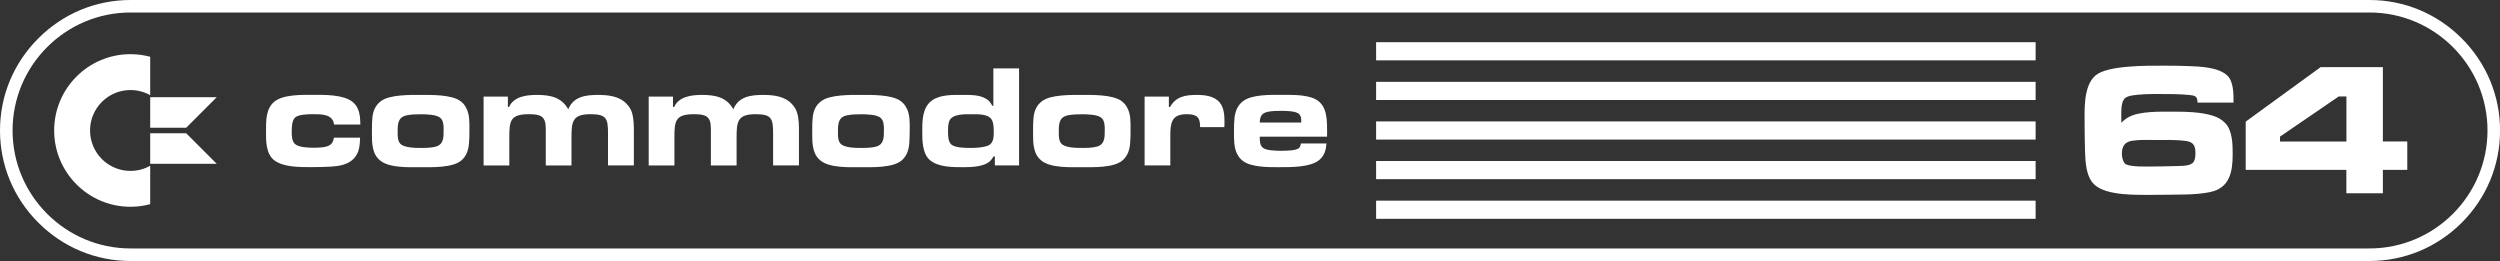 <?xml version="1.0" encoding="utf-8"?>
<!-- Generator: Adobe Illustrator 25.0.0, SVG Export Plug-In . SVG Version: 6.00 Build 0)  -->
<svg version="1.1" id="Layer_1" xmlns="http://www.w3.org/2000/svg" xmlns:xlink="http://www.w3.org/1999/xlink" x="0px" y="0px"
	 viewBox="0 0 3840 400.9" style="enable-background:new 0 0 3840 400.9;" xml:space="preserve">
<rect x="0" y="0" width="3840" height="400.9" fill="#333333" stroke="none"/>
<style type="text/css">
	.st0{fill-rule:evenodd;clip-rule:evenodd;fill:#3E3632;}
	.st1{fill-rule:evenodd;clip-rule:evenodd;fill:#FD2537;}
	.st2{fill-rule:evenodd;clip-rule:evenodd;fill:#FD7801;}
	.st3{fill-rule:evenodd;clip-rule:evenodd;fill:#F2F540;}
	.st4{fill-rule:evenodd;clip-rule:evenodd;fill:#48CC31;}
	.st5{fill-rule:evenodd;clip-rule:evenodd;fill:#14A3FD;}
	.st6{fill:#FFFFFF;}
	.st7{fill:#282422;}
	.st8{fill:url(#SVGID_1_);}
	.st9{fill:url(#SVGID_2_);}
	.st10{fill:url(#SVGID_3_);}
	.st11{fill:url(#SVGID_4_);}
	.st12{fill:url(#SVGID_5_);}
	.st13{fill:url(#SVGID_6_);}
	.st14{fill:url(#SVGID_7_);}
	.st15{fill:url(#SVGID_8_);}
	.st16{fill:url(#SVGID_9_);}
	.st17{fill:url(#SVGID_10_);}
	.st18{fill:url(#SVGID_11_);}
	.st19{fill:url(#SVGID_12_);}
	.st20{fill:url(#SVGID_13_);}
	.st21{fill:url(#SVGID_14_);}
	.st22{fill-rule:evenodd;clip-rule:evenodd;fill:#FFFFFF;}
	.st23{fill:url(#SVGID_15_);}
	.st24{fill:url(#SVGID_16_);}
	.st25{fill:url(#SVGID_17_);}
	.st26{fill:url(#SVGID_18_);}
	.st27{fill:url(#SVGID_19_);}
	.st28{fill:url(#SVGID_20_);}
	.st29{fill:url(#SVGID_21_);}
	.st30{fill:url(#SVGID_22_);}
	.st31{fill:url(#SVGID_23_);}
	.st32{fill:url(#SVGID_24_);}
	.st33{fill:url(#SVGID_25_);}
	.st34{fill:url(#SVGID_26_);}
	.st35{fill:url(#SVGID_27_);}
	.st36{fill:url(#SVGID_28_);}
	.st37{fill-rule:evenodd;clip-rule:evenodd;}
</style>
<g>
	<g>
		<g id="path5_23_">
			<path class="st6" d="M3639.5,400.9H200.5c-53.3,0-103.6-20.9-141.6-58.9C20.9,304.1,0,253.8,0,200.4C0,147.1,20.9,96.8,58.9,58.9
				C96.8,20.9,147.1,0,200.5,0h3439.1c53.3,0,103.6,20.9,141.6,58.9c38,38,58.9,88.2,58.9,141.6c0,53.3-20.9,103.6-58.9,141.6
				C3743.2,380,3692.9,400.9,3639.5,400.9z M200.5,19.2c-99.9,0-181.2,81.3-181.2,181.2c0,99.9,81.3,181.2,181.2,181.2h3439.1
				c99.9,0,181.2-81.3,181.2-181.2c0-99.9-81.3-181.2-181.2-181.2H200.5z"/>
		</g>
		<g>
			<g id="polygon7_42_">
				<polygon class="st22" points="2113.7,64.8 2113.7,64.8 3126.7,64.8 3126.7,92.7 2113.7,92.7 				"/>
			</g>
			<g>
				<polygon class="st22" points="2113.7,125.7 2113.7,125.7 3126.7,125.7 3126.7,153.6 2113.7,153.6 				"/>
			</g>
			<g>
				<polygon class="st22" points="2113.7,186.5 2113.7,186.5 3126.7,186.5 3126.7,214.4 2113.7,214.4 				"/>
			</g>
			<g>
				<polygon class="st22" points="2113.7,247.3 2113.7,247.3 3126.7,247.3 3126.7,275.2 2113.7,275.2 				"/>
			</g>
			<g id="polygon15_70_">
				<polygon class="st22" points="2113.7,308.2 2113.7,308.2 3126.7,308.2 3126.7,336.1 2113.7,336.1 				"/>
			</g>
		</g>
	</g>
	<g>
		<g>
			<path class="st6" d="M513.1,191.3c-1.8-16.3-19.9-15.9-32.6-15.9c-6.9,0-21.5,0.2-27,4.9c-5.4,4.5-5.4,16.1-5.4,22.3
				c0,6,0.2,14.1,4.9,18.5c5.6,5.4,21,5.8,28.2,5.8c4.9,0,9.6,0,14.5-0.7c9.8-1.3,15.6-4.2,17.2-14.7h40.2
				c-0.4,11.8-1.1,23.2-9.8,32.2c-9.2,9.6-23.2,11.6-36,12.3c-9.6,0.4-19,0.7-28.6,0.7c-17.2,0-41.8,0.4-56.5-9.8
				c-14.3-10.1-13.6-31.1-13.6-46.5c0-15.2-0.2-33.3,12.5-44c13.9-11.6,42.7-10.7,59.7-10.7c17,0,46.5-0.7,60.6,10.7
				c3.8,3.1,6.3,6.3,8.3,11c3.4,7.8,3.6,15.4,3.8,23.9H513.1z"/>
		</g>
		<g>
			<path class="st6" d="M720.4,219.9c-0.9,10.3-3.6,19.4-11.6,26.4c-13.6,11.8-45.8,10.5-62.6,10.5c-17.4,0-48.3,1.6-62.6-10.5
				c-4-3.4-6.5-6.9-8.5-11.6c-4.5-10.9-3.8-24.8-3.8-36.4c0-5.8,0-11.8,0.7-17.7c0.9-10.1,4.7-19,13-25.2
				c13.4-10.3,45.4-9.6,61.2-9.6c16.1,0,47.6-0.7,61.2,9.6c3.8,2.9,6.3,5.8,8.5,10.1c5.8,10.3,5.1,23.5,5.1,34.9
				C721.1,206.7,720.9,213.4,720.4,219.9z M676.6,181.3c-5.8-5.6-22.8-5.8-30.2-5.8c-7.2,0-14.5,0.2-21.5,1.6
				c-13.9,2.7-14.1,13.4-14.1,25.5c0,5.8-0.2,13.6,4,18.1c6,6.5,23.5,6.5,31.5,6.5c7.6,0,15.6,0,23-2c12.3-3.3,12.1-14.5,12.1-25.5
				C681.6,193.6,681.3,185.7,676.6,181.3z"/>
		</g>
		<g>
			<path class="st6" d="M933.9,254.1v-49.4c0-22.8-2.5-29.3-26.8-29.3c-27.3,0-29.3,10.7-29.3,35.1v43.6h-39.5v-49.4v-7.4
				c0-19.2-8.3-21.9-26.1-21.9c-28.2,0-29.9,10.1-29.9,35.1v43.6h-39.5V148.4h37.3v15.9h1.8c7.4-16.3,27-18.5,42.9-18.5
				c20.1,0,37.8,3.4,48,22.1c8-19.7,26.8-22.1,45.8-22.1c15.4,0,32.6,1.8,43.8,13.6c3.8,4,6.7,8.3,8.3,13.6
				c3.1,10.3,2.9,21.2,2.9,31.7v49.4H933.9z"/>
		</g>
		<g>
			<path class="st6" d="M1187.5,254.1v-49.4c0-22.8-2.5-29.3-26.8-29.3c-27.3,0-29.3,10.7-29.3,35.1v43.6h-39.5v-49.4v-7.4
				c0-19.2-8.3-21.9-26.1-21.9c-28.2,0-29.9,10.1-29.9,35.1v43.6h-39.5V148.4h37.3v15.9h1.8c7.4-16.3,27-18.5,42.9-18.5
				c20.1,0,37.8,3.4,48,22.1c8-19.7,26.8-22.1,45.8-22.1c15.4,0,32.6,1.8,43.8,13.6c3.8,4,6.7,8.3,8.3,13.6
				c3.1,10.3,2.9,21.2,2.9,31.7v49.4H1187.5z"/>
		</g>
		<g>
			<path class="st6" d="M1396.7,219.9c-0.9,10.3-3.6,19.4-11.6,26.4c-13.6,11.8-45.8,10.5-62.6,10.5c-17.4,0-48.3,1.6-62.6-10.5
				c-4-3.4-6.5-6.9-8.5-11.6c-4.5-10.9-3.8-24.8-3.8-36.4c0-5.8,0-11.8,0.7-17.7c0.9-10.1,4.7-19,13-25.2
				c13.4-10.3,45.4-9.6,61.2-9.6c16.1,0,47.6-0.7,61.2,9.6c3.8,2.9,6.3,5.8,8.5,10.1c5.8,10.3,5.1,23.5,5.1,34.9
				C1397.3,206.7,1397.1,213.4,1396.7,219.9z M1352.9,181.3c-5.8-5.6-22.8-5.8-30.2-5.8c-7.2,0-14.5,0.2-21.5,1.6
				c-13.9,2.7-14.1,13.4-14.1,25.5c0,5.8-0.2,13.6,4,18.1c6,6.5,23.5,6.5,31.5,6.5c7.6,0,15.6,0,23-2c12.3-3.3,12.1-14.5,12.1-25.5
				C1357.8,193.6,1357.6,185.7,1352.9,181.3z"/>
		</g>
		<g>
			<path class="st6" d="M1528.1,254.1v-13.9h-2c-2.7,4.5-4.7,7.4-9.2,10.1c-9.8,6-26.4,6.5-37.5,6.5c-16.3,0-38.4,0.2-51.4-11.2
				c-11.6-10.3-11.4-30.6-11.4-44.9c0-16.5,0.4-36.6,15.6-46.9c13.4-8.9,32.2-8,47.6-8c11.6,0,24.4-0.2,34.6,5.8
				c5.1,2.9,6.9,5.8,9.8,10.9h1.6v-57.4h39.5v149H1528.1z M1524.1,185.3c-4.7-10.7-21.7-9.8-31.3-9.8c-9.8,0-29.7-1.1-34.6,10.1
				c-1.8,4.5-2,10.3-2,15c0,6.3-0.2,15.9,4.5,20.8c5.4,5.8,22.6,5.8,29.7,5.8c8,0,17.9-0.4,25.5-2.9c10.7-3.4,10.5-13.6,10.5-23.2
				C1526.3,196,1526.1,190,1524.1,185.3z"/>
		</g>
		<g>
			<path class="st6" d="M1735.9,219.9c-0.9,10.3-3.6,19.4-11.6,26.4c-13.6,11.8-45.8,10.5-62.6,10.5c-17.4,0-48.3,1.6-62.6-10.5
				c-4-3.4-6.5-6.9-8.5-11.6c-4.5-10.9-3.8-24.8-3.8-36.4c0-5.8,0-11.8,0.7-17.7c0.9-10.1,4.7-19,13-25.2
				c13.4-10.3,45.4-9.6,61.2-9.6c16.1,0,47.6-0.7,61.2,9.6c3.8,2.9,6.3,5.8,8.5,10.1c5.8,10.3,5.1,23.5,5.1,34.9
				C1736.6,206.7,1736.4,213.4,1735.9,219.9z M1692.1,181.3c-5.8-5.6-22.8-5.8-30.2-5.8c-7.2,0-14.5,0.2-21.5,1.6
				c-13.9,2.7-14.1,13.4-14.1,25.5c0,5.8-0.2,13.6,4,18.1c6,6.5,23.5,6.5,31.5,6.5c7.6,0,15.6,0,23-2c12.3-3.3,12.1-14.5,12.1-25.5
				C1697,193.6,1696.8,185.7,1692.1,181.3z"/>
		</g>
		<g>
			<path class="st6" d="M1880.5,195.3h-37.1c0-15.6-5.1-19.9-20.8-19.9c-24.4,0-25,15.4-25,34.9v43.8h-39.5V148.4h37.3v15.9h1.8
				c9.2-16.3,23.9-18.5,41.1-18.5c12.3,0,27,1.6,35.3,11.8c7.4,9.2,7.2,22.3,7.2,33.5C1880.7,192.4,1880.5,194,1880.5,195.3z"/>
		</g>
		<g>
			<path class="st6" d="M2038.3,209.9H1935c0,6-0.2,13,4.9,17.2c5.4,4.2,20.3,4.5,26.8,4.5c6.5,0,24.6,0.2,28.8-4.5
				c1.8-1.8,2.2-4.2,2.7-6.7h39.3c-0.9,10.1-2.9,17.9-10.5,24.8c-13.6,12.3-46.3,11.6-63.5,11.6c-15.6,0-41.8,0.2-54.7-9.8
				c-4-3.1-6.7-6.7-8.9-11.2c-4.9-10.3-4.5-23-4.5-34c0-6.7,0-13.4,0.7-19.9c1.1-10.7,4.7-20.3,13.6-26.8
				c13.9-10.1,41.6-9.4,57.9-9.4c15,0,31.3-0.4,45.8,3.8c23.5,6.9,25,28.4,25,49.6C2038.5,202.7,2038.5,206.3,2038.3,209.9z
				 M1998.7,185.7c0-4-0.2-7.2-3.1-10.3c-4.7-5.1-20.8-5.1-27.3-5.1c-6,0-12.1,0-17.9,0.9c-11.2,1.6-15.2,5.8-15.4,17h63.7V185.7z"
				/>
		</g>
	</g>
	<g>
		<g>
			<path class="st6" d="M3375.4,157.5c0-2.9-0.3-7-2.9-9c-2.6-2-6.7-2.3-9.6-2.6c-15.1-1.5-30.8-1.5-46.2-1.5
				c-14.2,0-29.6,0-43.6,2.6c-3.2,0.6-6.1,1.5-8.7,3.5c-6.7,5.2-6.1,19.8-6.1,27.3v7.6v3.2c3.5-3.5,7-6.4,11.3-8.7
				c16.3-9.3,48.8-8.4,67.1-8.4c19.8,0,43.9,0.3,62.8,6.4c7,2.3,12.8,5.5,18,10.7c11.6,11.3,11.9,33.1,11.9,48.2
				c0,27.6-4.6,52.3-35.4,58.4c-11.9,2.3-24.1,3.2-36,3.5c-17.4,0.3-34.6,0.6-52,0.6c-24.4,0-70,1.5-88.6-15.4
				c-13.4-11.9-14.2-35.2-14.8-51.7c-0.3-12.8-0.6-25.9-0.6-38.6c0-23.2-2.6-61,16.6-77.6c18.3-16,80.8-15.1,103.7-15.1
				c12.8,0,25.6,0,38.4,0.6c17.7,0.6,47.6,1.5,61,15.1c9.3,9.6,9,28.5,9,41H3375.4z M3358.6,216.7c-15.7-2.3-32.5-1.7-48.5-1.7
				c-11.6,0-23.5-0.6-35.2,1.2c-11.3,1.7-15.7,8.7-15.7,19.8c0,4.9,1.2,11.3,4.6,15.1c5.8,6.1,38.6,4.6,46.2,4.6
				c10.2,0,20-0.3,30.2-0.6c7.3-0.3,22.1,0.6,27.9-4.9c3.5-3.5,4.1-9.9,4.1-14.5C3372.2,224.9,3369.9,218.5,3358.6,216.7z"/>
		</g>
		<g>
			<path class="st6" d="M3660.1,260.9v36h-56.1v-36h-154.6v-74.1l115.1-83.7h95.6v114.2h37.5v43.6H3660.1z M3604.1,148.2h-11.9
				l-90.1,61.6v7.6h102V148.2z"/>
		</g>
	</g>
	<g>
		<g>
			<path class="st6" d="M138.3,200.4c0-34.3,27.9-62.1,62.1-62.1c11,0,21.3,2.9,30.3,7.9v-59c-9.7-2.6-19.8-4-30.3-4
				c-64.7,0-117.2,52.5-117.2,117.2s52.5,117.2,117.2,117.2c10.5,0,20.6-1.4,30.3-4v-59c-9,5-19.3,7.9-30.3,7.9
				C166.2,262.6,138.3,234.7,138.3,200.4z"/>
		</g>
		<g>
			<polygon class="st6" points="230.7,196.2 286,196.2 332.9,149.3 230.7,149.3 			"/>
		</g>
		<g>
			<polygon class="st6" points="230.7,204.7 230.7,251.6 332.9,251.6 286,204.7 			"/>
		</g>
	</g>
</g>
</svg>
